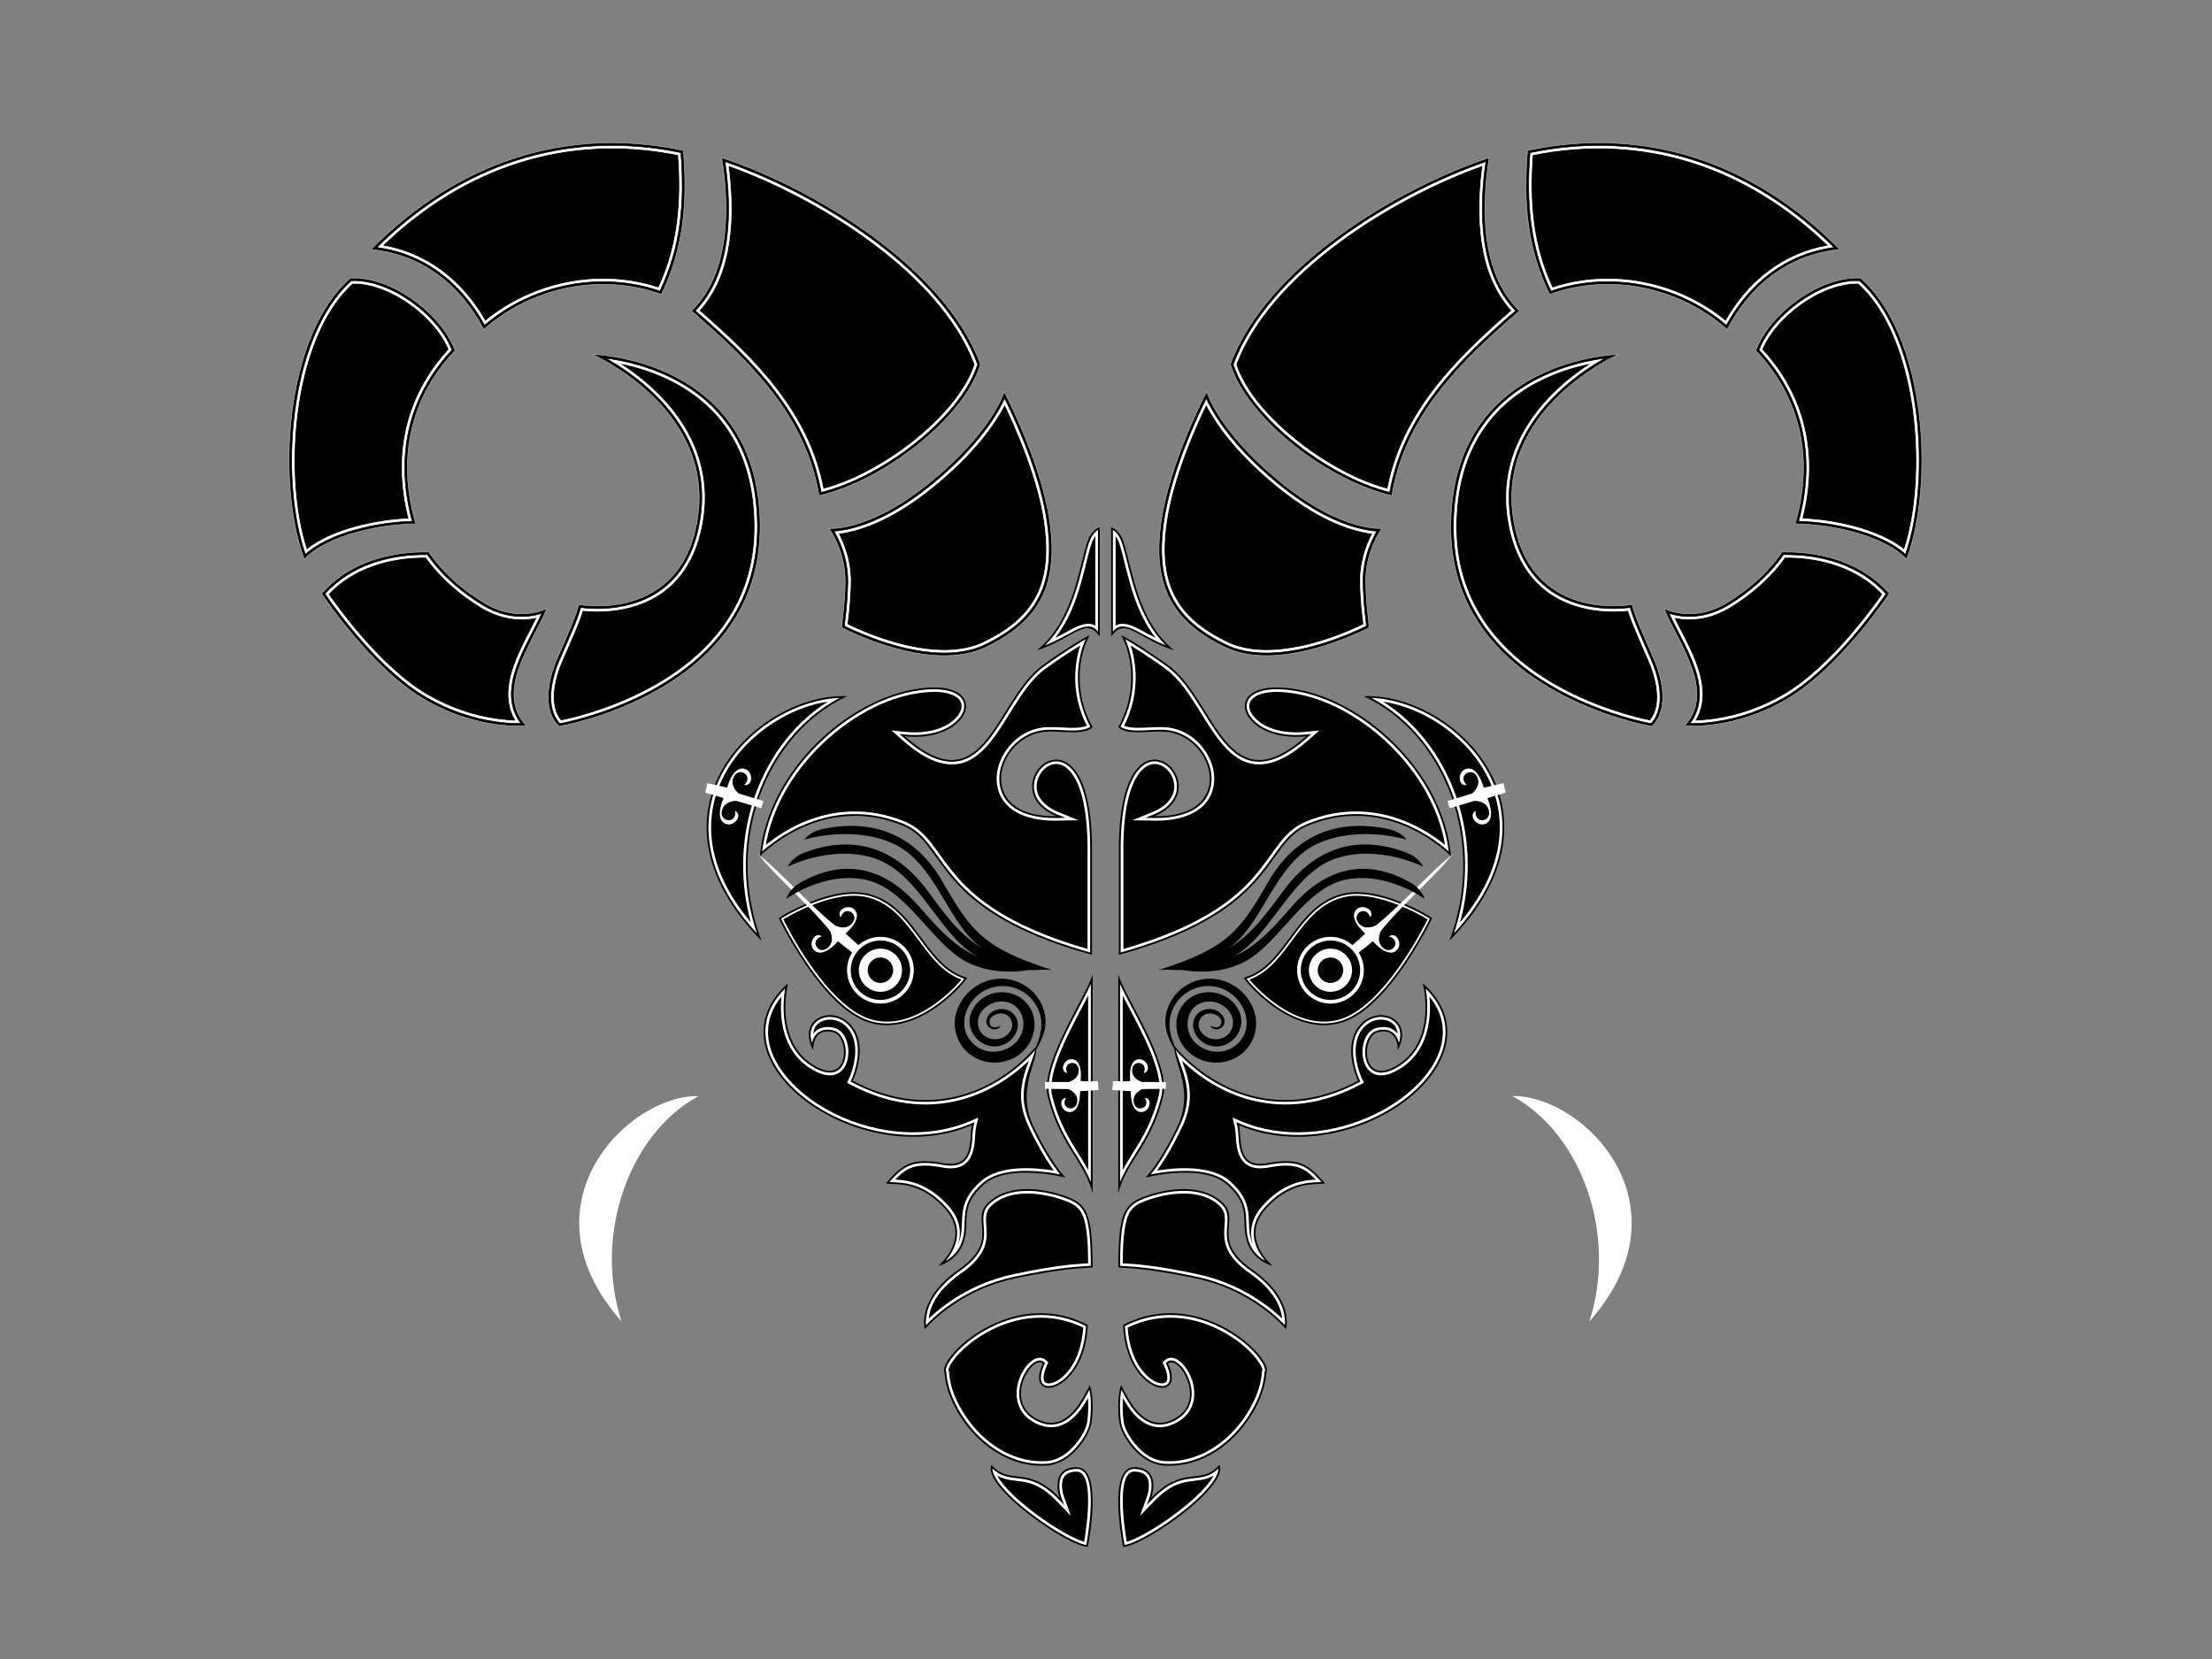<?xml version="1.0" encoding="utf-8"?>
<!-- Generator: Adobe Illustrator 17.0.0, SVG Export Plug-In . SVG Version: 6.00 Build 0)  -->
<!DOCTYPE svg PUBLIC "-//W3C//DTD SVG 1.1//EN" "http://www.w3.org/Graphics/SVG/1.1/DTD/svg11.dtd">
<svg version="1.1" id="Layer_1" xmlns="http://www.w3.org/2000/svg" xmlns:xlink="http://www.w3.org/1999/xlink" x="0px" y="0px"
	 width="800px" height="600px" viewBox="0 0 800 600" enable-background="new 0 0 800 600" xml:space="preserve">
<rect x="0" y="0" width="800" height="600" fill="#808080" stroke="none"/>
<g>
	<path fill-rule="evenodd" clip-rule="evenodd" stroke="#B3B3B3" stroke-width="0.216" stroke-miterlimit="22.926" d="
		M296.207,179.247c-4.768-28.98-24.971-48.474-46.178-66.811c14.114-13.594,13.779-37.522,10.983-55.427
		c33.633,11.195,80.826,39.719,93.602,74.748C348.522,151.699,319.011,174.11,296.207,179.247z"/>
	
		<path fill-rule="evenodd" clip-rule="evenodd" fill="#FFFFFF" stroke="#000000" stroke-width="0.216" stroke-miterlimit="22.926" d="
		M296.987,178.069c10.31-2.522,20.833-8.164,29.389-14.241c10.454-7.425,23.221-19.448,27.215-32.045
		c-12.61-33.998-58.135-61.907-91.386-73.348c2.572,17.746,2.463,40.406-10.754,53.952
		C272.325,130.49,291.944,149.76,296.987,178.069z"/>
	<g>
		<path fill-rule="evenodd" clip-rule="evenodd" stroke="#FFFFFF" stroke-width="0.216" stroke-miterlimit="22.926" d="
			M352.567,131.806c-12.523-33.187-56.719-60.405-89.183-71.934c2.319,17.364,1.895,38.944-10.534,52.447
			c20.488,17.826,39.592,36.882,44.902,64.558c9.896-2.607,19.793-7.963,28.064-13.838
			C336.053,155.767,348.538,144.04,352.567,131.806z"/>
	</g>
	<path fill-rule="evenodd" clip-rule="evenodd" stroke="#B3B3B3" stroke-width="0.216" stroke-miterlimit="22.926" d="
		M239.162,106.494c-21.849-7.945-47.011-2.61-64.211,12.677c-8.423-16.104-22.37-27.184-40.786-28.936
		c30.638-31.079,69.901-44.993,112.988-35.826C248.672,72.818,247.424,89.756,239.162,106.494z"/>
	
		<path fill-rule="evenodd" clip-rule="evenodd" fill="#FFFFFF" stroke="#000000" stroke-width="0.216" stroke-miterlimit="22.926" d="
		M136.266,89.5c17.341,2.318,30.651,12.91,38.966,28.141c17.26-14.755,41.902-19.831,63.439-12.35
		c7.732-16.096,8.96-32.489,7.576-50.084C204.395,46.541,166.272,59.838,136.266,89.5z"/>
	<g>
		<path fill-rule="evenodd" clip-rule="evenodd" stroke="#FFFFFF" stroke-width="0.216" stroke-miterlimit="22.926" d="
			M138.332,88.836c16.364,2.807,29.025,12.971,37.175,27.311c17.249-14.209,41.373-19.107,62.657-12.049
			c7.216-15.454,8.427-31.264,7.173-48.088C204.782,47.847,167.763,60.475,138.332,88.836z"/>
	</g>
	<path fill-rule="evenodd" clip-rule="evenodd" stroke="#B3B3B3" stroke-width="0.216" stroke-miterlimit="22.926" d="
		M126.707,100.571c-23.682,20.721-26.957,74.012-16.656,101.687c8.425-8.898,28.131-12.77,40.315-12.769
		c-8.691-30.344,3.1-51.102,14.224-62.669C159.683,113.287,141.31,99.738,126.707,100.571z"/>
	
		<path fill-rule="evenodd" clip-rule="evenodd" fill="#FFFFFF" stroke="#000000" stroke-width="0.216" stroke-miterlimit="22.926" d="
		M110.452,200.51c8.879-8.123,26.818-11.732,38.644-11.975c-3.372-12.454-3.848-25.28,0.028-37.709
		c2.836-9.094,7.822-17.323,14.347-24.233c-2.638-6.759-8.414-12.886-14.171-17.082c-6.149-4.48-14.422-8.314-22.206-7.989
		c-13.447,11.972-19.15,33.689-20.903,50.929C104.661,167.495,105.415,185.958,110.452,200.51z"/>
	<g>
		<path fill-rule="evenodd" clip-rule="evenodd" stroke="#FFFFFF" stroke-width="0.216" stroke-miterlimit="22.926" d="
			M110.913,198.835c9.069-7.375,25.407-10.79,36.936-11.232c-3.136-12.269-3.453-24.869,0.35-37.066
			c2.816-9.031,7.723-17.231,14.142-24.155c-2.658-6.345-8.142-12.104-13.613-16.09c-5.889-4.291-13.807-8.004-21.251-7.816
			c-13.041,11.825-18.604,33.153-20.324,50.071C105.664,167.2,106.326,184.636,110.913,198.835z"/>
	</g>
	<path fill-rule="evenodd" clip-rule="evenodd" stroke="#B3B3B3" stroke-width="0.216" stroke-miterlimit="22.926" d="
		M155.109,199.64c-10.45-0.22-27.313,1.875-38.832,15.037c0,0,17.887,27.127,37.454,38.426c19.566,11.299,36.653,9.37,36.653,9.37
		c-11.615-12.365,2.403-30.16,7.441-42.44c0,0-10.197,5.512-22.598-1.929C162.825,210.663,156.738,202.057,155.109,199.64z"/>
	
		<path fill-rule="evenodd" clip-rule="evenodd" fill="#FFFFFF" stroke="#000000" stroke-width="0.216" stroke-miterlimit="22.926" d="
		M188.405,261.636c-1.648-2.162-2.744-4.606-3.215-7.357c-1.85-10.829,6.25-22.551,10.793-32.448
		c-1.575,0.503-3.314,0.839-4.704,0.991c-5.865,0.641-11.519-0.868-16.552-3.888c-7.627-4.576-15.043-10.943-20.138-18.335
		c-13.715-0.189-27.639,3.767-37.093,14.164c2.047,3.049,4.334,6.072,6.584,8.946c5.23,6.677,10.986,13.186,17.265,18.894
		c3.942,3.584,8.247,6.993,12.869,9.662c7.775,4.49,16.406,7.568,25.309,8.801C182.207,261.437,185.482,261.733,188.405,261.636z"/>
	<g>
		<path fill-rule="evenodd" clip-rule="evenodd" stroke="#FFFFFF" stroke-width="0.216" stroke-miterlimit="22.926" d="
			M186.58,260.684c-1.171-1.91-1.959-3.994-2.343-6.242c-1.796-10.51,5.354-21.684,9.972-31.129
			c-0.938,0.211-1.891,0.37-2.823,0.471c-6.037,0.659-11.98-0.914-17.155-4.02c-7.649-4.589-14.987-10.87-20.148-18.202
			c-13.001-0.082-26.223,3.656-35.352,13.295c1.929,2.827,4.004,5.561,6.113,8.254c5.218,6.662,10.887,13.078,17.154,18.774
			c3.905,3.551,8.123,6.896,12.701,9.54c7.667,4.428,16.178,7.464,24.958,8.68C181.909,260.419,184.269,260.649,186.58,260.684z"/>
	</g>
	<path fill-rule="evenodd" clip-rule="evenodd" stroke="#B3B3B3" stroke-width="0.216" stroke-miterlimit="22.926" d="
		M202.126,262.734c-5.628-5.564-4.53-15.581-0.594-24.616c3.229-7.411,6.672-14.904,7.763-19.503c0,0,37.713,7.2,43.101-32.047
		c5.388-39.247-38.138-58.397-38.138-58.397s60.113,1.135,60.664,61.766C275.472,250.569,202.126,262.734,202.126,262.734z"/>
	
		<path fill-rule="evenodd" clip-rule="evenodd" fill="#FFFFFF" stroke="#000000" stroke-width="0.216" stroke-miterlimit="22.926" d="
		M202.465,261.693c3.596-0.635,7.432-1.699,10.884-2.75c8.632-2.628,17.14-6.193,24.941-10.734
		c22.051-12.835,35.902-32.008,35.663-58.264c-0.209-23.003-9.238-41.949-30.014-52.77c-6.38-3.323-13.389-5.61-20.454-6.929
		c-1.393-0.26-2.903-0.514-4.424-0.714c0.828,0.468,1.639,0.946,2.416,1.415c5.193,3.129,10.142,6.826,14.539,11.002
		c12.608,11.973,19.763,27.09,17.338,44.749c-2.053,14.955-9.343,26.953-24.243,31.535c-4.454,1.37-9.2,1.94-13.854,1.86
		c-1.655-0.028-3.535-0.125-5.244-0.378c-0.725,2.68-1.857,5.445-2.904,7.966c-1.507,3.63-3.12,7.218-4.69,10.821
		C199.535,245.127,196.907,255.69,202.465,261.693z"/>
	<g>
		<path fill-rule="evenodd" clip-rule="evenodd" stroke="#FFFFFF" stroke-width="0.216" stroke-miterlimit="22.926" d="
			M210.716,220.787c-0.733,2.474-1.726,4.892-2.713,7.267c-1.51,3.636-3.124,7.228-4.697,10.837
			c-2.655,6.095-5.246,16.026-0.476,21.752c3.448-0.642,6.889-1.607,10.236-2.626c8.578-2.612,16.981-6.131,24.737-10.644
			c21.806-12.692,35.416-31.577,35.182-57.418c-0.205-22.564-8.98-41.236-29.493-51.92c-6.125-3.191-12.814-5.405-19.591-6.723
			c4.554,2.901,8.871,6.223,12.781,9.937c12.834,12.187,20.089,27.679,17.631,45.582c-2.098,15.279-9.609,27.621-24.918,32.329
			c-4.557,1.401-9.395,1.984-14.155,1.903C213.741,221.037,212.214,220.965,210.716,220.787z"/>
	</g>
	<path fill-rule="evenodd" clip-rule="evenodd" stroke="#B3B3B3" stroke-width="0.216" stroke-miterlimit="22.926" d="
		M299.79,191.097c0,0,6.146,8.202,5.87,19.776c-0.276,11.574-1.783,15.98-0.91,16.325c0.874,0.345,31.677,16.522,51.809,6.889
		c20.133-9.632,26.18-23.424,23.149-45.195c-3.031-21.771-16.535-47.262-16.535-47.262s-3.996,14.055-26.456,32.519
		C314.258,192.613,299.79,191.097,299.79,191.097z"/>
	
		<path fill-rule="evenodd" clip-rule="evenodd" fill="#FFFFFF" stroke="#000000" stroke-width="0.216" stroke-miterlimit="22.926" d="
		M301.615,192.096c0.811,1.35,1.543,2.863,2.103,4.167c1.977,4.603,3.029,9.616,2.909,14.633c-0.092,3.849-0.348,7.654-0.779,11.478
		c-0.063,0.562-0.433,3.194-0.403,4.064c0.905,0.39,1.891,0.924,2.774,1.326c2.396,1.091,4.834,2.098,7.302,3.018
		c6.961,2.594,14.489,4.632,21.908,5.225c6.306,0.504,12.938-0.03,18.713-2.793c7.996-3.826,15.4-9.071,19.565-17.116
		c4.305-8.315,4.304-18.013,3.043-27.072c-0.568-4.079-1.476-8.13-2.565-12.1c-2.256-8.227-5.341-16.357-8.782-24.16
		c-1.28-2.904-2.632-5.868-4.076-8.731c-1.111,2.593-2.848,5.473-4.148,7.462c-5.769,8.823-13.74,16.737-21.845,23.4
		c-7.903,6.497-17.337,12.61-27.221,15.578C307.878,191.145,304.426,191.961,301.615,192.096z"/>
	<g>
		<path fill-rule="evenodd" clip-rule="evenodd" stroke="#FFFFFF" stroke-width="0.216" stroke-miterlimit="22.926" d="
			M306.419,225.816c0.738,0.347,1.459,0.73,2.202,1.068c2.377,1.082,4.792,2.08,7.239,2.992c6.901,2.571,14.288,4.579,21.647,5.167
			c6.131,0.49,12.602-0.015,18.218-2.702c7.793-3.729,15.061-8.842,19.123-16.688c4.205-8.122,4.175-17.647,2.944-26.494
			c-0.563-4.044-1.46-8.042-2.54-11.978c-2.253-8.214-5.3-16.238-8.734-24.026c-1.019-2.31-2.061-4.612-3.164-6.884
			c-0.993,1.986-2.18,3.943-3.364,5.755c-5.848,8.943-13.814,16.854-22.041,23.618c-8.038,6.608-17.529,12.746-27.557,15.757
			c-2.217,0.666-4.779,1.268-7.187,1.536c0.512,0.961,0.979,1.952,1.405,2.943c2.031,4.73,3.11,9.884,2.988,15.038
			c-0.092,3.865-0.352,7.722-0.785,11.564C306.698,223.477,306.467,224.751,306.419,225.816z"/>
	</g>
	<path fill-rule="evenodd" clip-rule="evenodd" fill="#FFFFFF" d="M224.744,477.871c-10.328-32.432,3.585-68.355,27.896-81.464
		C226.979,395.952,187.483,435.756,224.744,477.871z"/>
	<path fill-rule="evenodd" clip-rule="evenodd" d="M275.4,340.226c-13.706-36.04,1.922-74.973,30.996-88.432
		C275.199,250.296,228.622,292.499,275.4,340.226z"/>
	<path fill-rule="evenodd" clip-rule="evenodd" fill="#FFFFFF" d="M273.764,337.571c-5.09-15.161-5.422-31.674-0.623-46.986
		c4.626-14.76,13.98-28.127,27.26-36.302c1.071-0.659,2.164-1.282,3.277-1.867c-7.488,0.228-15.115,2.812-21.549,6.415
		c-8.051,4.507-15.19,11.09-19.917,19.049c-5.1,8.589-7.055,18.194-5.453,28.08C258.708,317.998,265.581,328.707,273.764,337.571z"
		/>
	<g>
		<path fill-rule="evenodd" clip-rule="evenodd" d="M271.539,333.579c-3.862-14.146-3.721-29.243,0.678-43.284
			c4.637-14.797,13.961-28.201,27.174-36.524c-5.878,0.865-11.697,3.053-16.789,5.904c-7.904,4.425-14.918,10.886-19.557,18.699
			c-4.977,8.381-6.892,17.788-5.33,27.43C259.396,316.191,264.826,325.569,271.539,333.579z"/>
	</g>
	<path fill-rule="evenodd" clip-rule="evenodd" fill="#FFFFFF" d="M266.239,289.629c-2.624,0.173-4.486,1.17-5.104,3.404
		c-1.198,4.332,5.444,5.199,4.746,0.204c1.989,1.083,1.144,3.579-0.902,4.616c-2.046,1.037-7.009-0.122-3.323-9.199
		c-2.25-0.7-3.314-1.071-6.634-1.968c0.24-0.765,0.565-2.134,0.758-3.433c3.164,0.668,4.107,0.85,7.193,1.627
		c2.759-9.401,7.366-7.221,8.324-5.137c0.958,2.085,0.066,4.564-2.164,4.175c3.653-3.477-2.087-6.929-3.844-2.791
		c-0.905,2.133-0.068,4.072,1.879,5.84l8.944,2.735l-0.775,2.611L266.239,289.629z"/>
	<g>
		<path fill-rule="evenodd" clip-rule="evenodd" d="M348.735,355.075c-0.991,1.267-2.16,2.439-3.309,3.562
			c-2.338,2.285-4.875,4.391-7.587,6.218c-6.838,4.606-15.25,7.517-23.431,4.985c-6.761-2.093-12.837-8.073-17.273-13.401
			c-4.052-4.868-7.6-10.19-10.797-15.653c-1.478-2.525-2.917-5.086-4.189-7.722l-0.502-1.04l0.978-0.614
			c1.871-1.174,3.856-2.196,5.844-3.156c4.23-2.043,8.729-3.775,13.327-4.772c3.926-0.851,8.173-1.198,12.113-0.256
			c3.313,0.792,6.27,2.289,8.957,4.372c3.739,2.9,6.68,6.682,9.488,10.451c4.266,5.726,8.799,12.472,15.804,15.018l1.671,0.607
			L348.735,355.075z"/>
	</g>
	<path fill-rule="evenodd" clip-rule="evenodd" fill="#FFFFFF" d="M348.226,354.678c-0.937,1.198-2.167,2.438-3.252,3.498
		c-2.306,2.253-4.823,4.343-7.496,6.144c-6.698,4.512-14.85,7.389-22.88,4.903c-6.623-2.05-12.631-7.988-16.968-13.198
		c-4.012-4.819-7.57-10.155-10.736-15.565c-1.452-2.481-2.914-5.085-4.165-7.677l-0.251-0.52l0.489-0.307
		c1.818-1.14,3.855-2.191,5.782-3.121c4.166-2.012,8.657-3.742,13.183-4.723c3.824-0.829,7.987-1.177,11.826-0.259
		c3.229,0.772,6.094,2.225,8.711,4.254c3.682,2.855,6.601,6.614,9.366,10.327c4.363,5.857,8.935,12.634,16.101,15.239l0.836,0.304
		L348.226,354.678z"/>
	<path fill-rule="evenodd" clip-rule="evenodd" d="M283.312,332.503c0,0,17.621-11.053,30.298-8.022
		c16.242,3.884,19.728,24.573,34.109,29.799c-0.883,1.129-16.408,19.441-32.928,14.326
		C298.269,363.492,283.312,332.503,283.312,332.503z"/>
	<g>
		<path fill-rule="evenodd" clip-rule="evenodd" d="M346.119,354.68c-13.742-6.06-17.362-25.582-32.734-29.258
			c-3.593-0.859-7.532-0.509-11.109,0.267c-4.4,0.954-8.773,2.643-12.823,4.598c-1.615,0.78-3.313,1.647-4.883,2.581
			c1.145,2.298,2.442,4.594,3.728,6.793c3.118,5.327,6.623,10.586,10.574,15.331c4.11,4.938,9.923,10.744,16.205,12.689
			c7.545,2.336,15.22-0.469,21.501-4.7c2.593-1.747,5.034-3.775,7.27-5.96C344.58,356.306,345.391,355.498,346.119,354.68z"/>
	</g>
	<g>
		<path fill-rule="evenodd" clip-rule="evenodd" fill="#FFFFFF" d="M318.418,362.963c6.649,0,12.072-5.423,12.072-12.073
			s-5.423-12.072-12.072-12.072c-6.649,0-12.073,5.423-12.073,12.072S311.768,362.963,318.418,362.963z"/>
		<path fill-rule="evenodd" clip-rule="evenodd" d="M318.418,361.634c5.917,0,10.743-4.826,10.743-10.743
			s-4.826-10.743-10.743-10.743c-5.917,0-10.743,4.826-10.743,10.743S312.5,361.634,318.418,361.634z"/>
		<path fill-rule="evenodd" clip-rule="evenodd" fill="#FFFFFF" d="M318.418,358.705c4.303,0,7.813-3.51,7.813-7.813
			c0-4.303-3.51-7.813-7.813-7.813c-4.303,0-7.813,3.51-7.813,7.813C310.604,355.195,314.114,358.705,318.418,358.705z"/>
		<path fill-rule="evenodd" clip-rule="evenodd" fill="#FFFFFF" d="M274.509,309.059l0.991,0.971
			c5.676,4.31,19.214,19.185,26.695,24.788c2.4,0.963,4.475,0.87,5.972-0.848c2.904-3.331-2.615-6.924-4.121-2.199
			c-1.303-1.805,0.507-3.66,2.762-3.709c2.255-0.049,6.163,3.088-0.965,9.569c1.697,1.577,2.483,2.358,5.045,4.566
			c-0.538,0.576-1.409,1.652-2.131,2.721c-2.522-1.938-3.28-2.5-5.685-4.501c-6.444,7.161-9.601,3.27-9.564,1.015
			c0.037-2.255,1.882-4.075,3.694-2.782c-4.717,1.53-1.095,7.031,2.221,4.109c1.71-1.506,1.793-3.581,0.817-5.977
			c-5.657-7.472-20.667-20.984-24.961-26.611l-0.941-0.94c0.149,0.087,0.307,0.188,0.477,0.302
			C274.699,309.365,274.597,309.207,274.509,309.059z"/>
		<path fill-rule="evenodd" clip-rule="evenodd" d="M318.418,355.505c2.541,0,4.614-2.073,4.614-4.614
			c0-2.541-2.073-4.614-4.614-4.614c-2.541,0-4.614,2.073-4.614,4.614C313.803,353.433,315.876,355.505,318.418,355.505z"/>
	</g>
	<path fill-rule="evenodd" clip-rule="evenodd" d="M378.865,350.521c0,0-14.737,2.321-27.138-5.671
		c-12.401-7.992-19.849-29.328-35.419-34.426c-15.57-5.098-31.416,3.031-31.416,3.031s1.386-3.326,6.063-5.098
		c23.26-8.815,37.328,4.004,44.626,13.973C348.42,339.868,353.503,345.602,378.865,350.521z"/>
	<path fill-rule="evenodd" clip-rule="evenodd" d="M285.027,355.603c0,0-5.236,20.118,8.543,29.212
		c13.779,9.094,13.895-9.836,7.829-11.477c-6.067-1.641-7.414,3.438-7.277,6.517c-6.486-12.045,8.37-17.316,14.615-7.848
		c5.088,7.714-0.285,18.871-0.285,18.871c29.577,15.693,53.903,1.997,66.263-12.38c1.138,4.647-7.436,15.404-0.95,28.915
		c6.613,13.779,11.574,18.464,11.574,18.464s-20.807-5.374-29.625,2.618c-8.819,7.992-4.823,12.815-7.027,20.255
		c-2.205,7.441-9.37,9.094-9.37,9.094s12.126-9.921,2.48-20.669c-9.645-10.748-18.67-8.399-21.414-9.232
		c5.655-6.35,8.792-9.49,20.587-7.303c11.795,2.187,9.371-8.889,10.539-13.701C310.328,424.508,254.218,382.954,285.027,355.603z"/>
	<path fill-rule="evenodd" clip-rule="evenodd" fill="#FFFFFF" d="M293.682,377.218c0.759-3.516,3.486-5.693,7.885-4.503
		c7.026,1.901,6.264,22.286-8.353,12.639c-6.423-4.239-9.228-11.063-9.727-18.511c-0.189-2.816-0.054-6.311,0.476-9.352
		c-4.305,4.306-7.227,9.626-7.16,15.929c0.067,6.317,3.125,12.173,7.115,16.911c4.811,5.714,11.298,10.267,17.988,13.512
		c15.147,7.345,33.633,9.208,49.349,2.503l1.184-0.505l-0.304,1.251c-0.447,1.839-0.405,4.189-0.619,6.113
		c-0.726,6.543-3.768,9.348-10.666,8.069c-4.35-0.806-9.271-1.332-13.287,0.943c-2.234,1.266-4.175,3.328-5.923,5.282
		c0.668,0.055,1.405,0.058,1.918,0.082c1.726,0.081,3.393,0.249,5.084,0.631c5.478,1.239,9.919,4.394,13.633,8.532
		c3.993,4.449,5.079,9.63,2.48,15.073c-0.651,1.364-1.64,2.881-2.754,4.221c0.31-0.173,0.601-0.349,0.86-0.519
		c2.545-1.667,4.337-4.027,5.204-6.953c0.871-2.938,0.706-5.501,0.892-8.479c0.329-5.272,2.433-8.548,6.321-12.071
		c3.372-3.056,8.277-4.146,12.694-4.452c4.721-0.327,10.556,0.165,15.484,1.209c-0.71-0.863-1.389-1.798-1.952-2.587
		c-3.208-4.491-5.94-9.528-8.323-14.494c-3.77-7.853-3.76-13.568-0.935-21.598c0.734-2.087,1.537-4.147,2.157-6.272
		c-6.966,7.774-16.141,13.866-26.187,16.758c-13.793,3.973-27.529,1.52-40.068-5.133l-0.548-0.291l0.269-0.559
		c0.906-1.886,1.623-4.377,2.004-6.413c0.743-3.968,0.614-8.351-1.676-11.823c-1.563-2.371-3.928-4.071-6.768-4.485
		c-2.27-0.33-4.734,0.225-6.418,1.845C292.863,371.789,292.836,374.62,293.682,377.218z"/>
	<g>
		<path fill-rule="evenodd" clip-rule="evenodd" d="M381.152,423.351c-0.146-0.2-0.29-0.401-0.433-0.602
			c-3.263-4.568-5.982-9.583-8.408-14.638c-3.848-8.016-3.901-14.021-0.976-22.338c0.256-0.729,0.521-1.455,0.784-2.182
			c-6.626,6.404-14.793,11.375-23.633,13.92c-14.023,4.038-28.053,1.549-40.79-5.208l-1.37-0.728l0.672-1.397
			c0.895-1.862,1.545-4.142,1.925-6.172c0.694-3.71,0.611-7.862-1.533-11.112c-1.411-2.139-3.535-3.686-6.099-4.06
			c-1.97-0.287-4.142,0.175-5.607,1.585c-1.019,0.98-1.469,2.167-1.541,3.419c1.682-2.187,4.483-2.923,7.678-2.059
			c8.479,2.294,6.718,24.846-9.139,14.382c-6.672-4.404-9.639-11.486-10.16-19.254c-0.14-2.082-0.113-4.305,0.081-6.469
			c-2.996,3.696-4.884,8.024-4.832,12.971c0.064,6.083,3.046,11.737,6.888,16.298c4.727,5.614,11.094,10.075,17.67,13.264
			c14.894,7.222,33.092,9.077,48.547,2.484l2.96-1.262l-0.759,3.127c-0.459,1.888-0.381,4.047-0.597,5.992
			c-0.804,7.247-4.532,10.263-11.804,8.914c-4.091-0.759-8.852-1.309-12.633,0.833c-1.571,0.89-2.992,2.204-4.283,3.562
			c1.719,0.086,3.416,0.266,5.098,0.646c5.681,1.285,10.294,4.544,14.14,8.83c3.656,4.074,5.029,8.82,3.548,13.78
			c0.232-0.506,0.431-1.035,0.594-1.585c0.814-2.75,0.678-5.447,0.854-8.265c0.347-5.558,2.589-9.06,6.636-12.728
			c3.547-3.214,8.625-4.378,13.277-4.701C372.126,422.306,376.828,422.626,381.152,423.351z"/>
	</g>
	<path fill-rule="evenodd" clip-rule="evenodd" d="M395.161,458.279c-0.138-20.255-2.024-23.12-10.931-26.048
		c-8.907-2.928-20.118-3.72-26.869,2.756s4.755,13.452-10.677,24.2c-15.433,10.748-12.196,21.546-12.196,21.546
		s11.193-13.847,32.509-18.362C388.312,457.857,393.92,458.874,395.161,458.279z"/>
	<path fill-rule="evenodd" clip-rule="evenodd" fill="#FFFFFF" d="M334.885,479.297c0.406-0.436,0.831-0.861,1.232-1.257
		c1.94-1.92,4.054-3.696,6.251-5.315c7.275-5.362,15.652-9.111,24.495-10.985c7.11-1.506,14.439-2.868,21.686-3.528
		c1.552-0.141,3.094-0.234,4.649-0.323c0.238-0.013,0.877-0.038,1.315-0.103c-0.032-4.729-0.084-10.052-0.933-14.664
		c-0.47-2.556-1.257-5.178-3.189-7.023c-1.704-1.628-4.161-2.531-6.362-3.255c-8.185-2.691-19.469-3.868-26.221,2.608
		c-6.303,6.047,4.812,13.423-10.755,24.264c-5.031,3.504-9.947,8.365-11.631,14.445
		C335.029,475.577,334.732,477.601,334.885,479.297z"/>
	<g>
		<path fill-rule="evenodd" clip-rule="evenodd" d="M335.888,476.91c1.85-1.787,3.836-3.439,5.905-4.964
			c7.386-5.444,15.894-9.251,24.869-11.152c7.193-1.523,14.471-2.878,21.799-3.545c1.558-0.142,3.12-0.236,4.682-0.325
			c0.13-0.007,0.263-0.014,0.395-0.021c-0.032-4.495-0.102-9.211-0.911-13.606c-0.429-2.333-1.138-4.81-2.906-6.498
			c-1.581-1.51-3.951-2.363-5.996-3.035c-7.792-2.562-18.782-3.815-25.248,2.387c-5.639,5.409,4.902,13.374-10.872,24.36
			c-4.84,3.371-9.633,8.067-11.252,13.909C336.144,475.177,335.979,476.042,335.888,476.91z"/>
	</g>
	<path fill-rule="evenodd" clip-rule="evenodd" d="M394.928,309.177c0.866-61.026-38.809-24.593-12.756-13.986
		c-30.736,0.568-21.601-29.979-3.322-30.601c5.951-0.203,13.218,1.386,16.31-1.616c-7.522-13.41-4.546-27.274-1.07-33.159
		c-1.787,0.481-11.556,6.77-17.138,10.887c-17.071,12.588-20.778,51.145-49.697,25.593c24.27,2.522,31.997-20.738,5.603-17.326
		c-25.815,3.338-55.247,29.664-58.052,60.732c0,0,21.948-23.255,51.71-11.131c16.381,6.673,10.33,30.632,68.411,46.757V309.177z"/>
	<path fill-rule="evenodd" clip-rule="evenodd" fill="#FFFFFF" d="M394.341,262.824c-3.216-5.926-4.758-12.533-4.484-19.278
		c0.161-3.974,1.028-8.601,2.79-12.368c-0.875,0.48-1.805,1.061-2.316,1.37c-2.276,1.374-4.518,2.826-6.728,4.303
		c-2.115,1.413-4.22,2.861-6.267,4.371c-4.675,3.447-8.298,8.869-11.375,13.727c-2.541,4.013-4.982,8.208-7.882,11.97
		c-2.471,3.206-5.528,6.386-9.413,7.803c-7.956,2.904-16.179-2.944-21.838-7.943l-1.51-1.334l2.004,0.208
		c5.531,0.575,11.768-0.114,16.528-3.204c2.53-1.642,5.492-4.749,4.782-8.062c-0.449-2.095-2.273-3.382-4.168-4.1
		c-3.45-1.306-7.931-1.144-11.523-0.679c-18.143,2.346-35.735,15.461-46.029,30.161c-5.877,8.393-10.011,18.024-11.272,28.215
		c0.866-0.791,1.796-1.552,2.664-2.237c3.355-2.647,7.055-4.938,10.927-6.746c12.185-5.688,25.02-6.126,37.53-1.03
		c1.915,0.78,3.632,1.835,5.207,3.173c2.902,2.465,5.168,5.743,7.375,8.82c2.87,4.001,5.694,7.698,9.213,11.175
		c12.12,11.975,29.575,18.79,45.727,23.337V309.17c0.119-8.388-0.43-20.552-4.609-28.09c-1.843-3.326-4.987-6.512-9.129-5.555
		c-3.633,0.84-6.246,4.488-6.569,8.096c-0.488,5.465,3.808,9.086,8.439,10.972l2.911,1.185l-3.142,0.058
		c-8.058,0.149-18.341-2.013-20.432-11.176c-1.088-4.767,0.6-9.85,3.551-13.622c3.288-4.204,8.151-6.91,13.526-7.093
		c1.506-0.051,3.018,0.008,4.523,0.077C386.222,264.155,391.79,264.722,394.341,262.824z"/>
	<g>
		<path fill-rule="evenodd" clip-rule="evenodd" d="M390.695,233.459c-2.219,1.344-4.397,2.755-6.554,4.197
			c-2.105,1.407-4.193,2.842-6.231,4.345c-4.581,3.378-8.116,8.705-11.131,13.466c-2.571,4.06-4.995,8.231-7.933,12.043
			c-2.593,3.365-5.773,6.635-9.847,8.122c-8.356,3.05-16.832-2.845-22.811-8.127l-3.774-3.335l5.009,0.521
			c5.31,0.552,11.337-0.091,15.901-3.053c2.163-1.404,4.974-4.194,4.363-7.047c-0.375-1.747-1.998-2.804-3.564-3.397
			c-3.285-1.244-7.619-1.069-11.057-0.625c-17.856,2.309-35.215,15.268-45.361,29.756c-5.29,7.555-9.159,16.143-10.729,25.245
			c0.241-0.195,0.484-0.389,0.727-0.581c3.419-2.698,7.171-5.021,11.117-6.863c12.418-5.797,25.595-6.227,38.305-1.049
			c2.003,0.816,3.821,1.932,5.468,3.332c2.99,2.539,5.264,5.827,7.535,8.993c2.8,3.904,5.68,7.665,9.106,11.05
			c11.696,11.556,28.437,18.244,44.079,22.744V309.16c0.118-8.296-0.411-20.258-4.487-27.61c-1.615-2.913-4.389-5.931-8.064-5.081
			c-3.221,0.745-5.537,4.05-5.823,7.239c-0.445,4.979,3.655,8.285,7.84,9.989l7.277,2.962l-7.855,0.145
			c-8.563,0.158-19.187-2.262-21.394-11.929c-1.154-5.055,0.599-10.428,3.732-14.434c3.465-4.431,8.596-7.271,14.255-7.464
			c1.534-0.052,3.069,0.007,4.601,0.078c2.438,0.113,7.134,0.561,9.659-0.595c-2.998-5.858-4.432-12.364-4.166-18.953
			C389.022,240.236,389.602,236.681,390.695,233.459z"/>
	</g>
	<path fill-rule="evenodd" clip-rule="evenodd" d="M395.161,352.313c-1.984,7.715-19.155,32.049-16.241,44.184
		c4.18,17.406,13.397,23.694,16.241,35.034V352.313z"/>
	<path fill-rule="evenodd" clip-rule="evenodd" fill="#FFFFFF" d="M394.515,355.858c-0.082,0.181-0.165,0.361-0.246,0.537
		c-0.806,1.741-1.689,3.455-2.575,5.156c-2.188,4.203-4.432,8.369-6.475,12.647c-2.719,5.692-7.205,15.762-5.672,22.147
		c1.447,6.026,3.673,11.3,6.769,16.646c2.381,4.112,5.194,8.076,7.252,12.353c0.34,0.706,0.657,1.42,0.947,2.143V355.858z"/>
	<g>
		<path fill-rule="evenodd" clip-rule="evenodd" d="M393.547,360.074c-0.328,0.643-0.661,1.285-0.994,1.925
			c-2.181,4.191-4.423,8.353-6.46,12.617c-2.614,5.472-7.063,15.427-5.604,21.504c1.409,5.87,3.645,11.171,6.665,16.387
			c2.077,3.586,4.443,7.003,6.393,10.66V360.074z"/>
	</g>
	<path fill-rule="evenodd" clip-rule="evenodd" d="M397.737,230.23v-39.551c0,0-2.977,0.749-4.518,5.44
		c-3.186,9.699-4.965,28.36-18.233,39.082C388.713,230.722,392.542,222.867,397.737,230.23z"/>
	<path fill-rule="evenodd" clip-rule="evenodd" fill="#FFFFFF" d="M377.915,233.443c3.01-1.219,5.784-2.674,8.732-4.276
		c2.14-1.163,5.185-2.945,7.705-2.54c1.263,0.203,1.888,0.892,2.749,1.774v-36.754c-1.579,0.933-2.775,3.167-3.27,4.675
		c-0.923,2.811-1.595,5.774-2.314,8.646c-0.888,3.544-1.828,7.066-3.025,10.521C386.168,222.195,382.933,228.475,377.915,233.443z"
		/>
	<g>
		<path fill-rule="evenodd" clip-rule="evenodd" d="M381.653,230.69c1.528-0.755,3.032-1.559,4.532-2.374
			c2.397-1.303,5.501-3.099,8.321-2.645c0.657,0.106,1.172,0.31,1.627,0.593v-32.353c-0.623,0.863-1.113,1.892-1.382,2.711
			c-0.924,2.812-1.576,5.711-2.295,8.58c-0.894,3.568-1.844,7.125-3.049,10.603C387.556,221.146,385.116,226.266,381.653,230.69z"/>
	</g>
	<path fill-rule="evenodd" clip-rule="evenodd" d="M341.611,496.428c-2.824-4.983,24.015-31.733,51.805-17.238
		c-0.993,25.044-23.28,28.957-16.256,13.926c-3.654-3.3-14.181,13.057-2.755,19.728c11.426,6.67,17.48-7.792,19.724-11.835
		c1.03,2.22,1.359,8.498,0.67,13.332c-0.689,4.834-7.169,15.146-16.262,15.697C357.571,531.308,342.394,510.148,341.611,496.428z"/>
	<path fill-rule="evenodd" clip-rule="evenodd" fill="#FFFFFF" d="M392.773,479.575c-11.924-6.062-24.884-4.95-36.404,1.493
		c-4.072,2.278-8.206,5.388-11.252,8.946c-0.827,0.966-3.728,4.677-2.924,6.096l0.074,0.131l0.009,0.15
		c0.45,7.88,5.385,16.411,10.718,22.018c6.664,7.005,15.689,11.58,25.523,10.985c1.681-0.102,3.295-0.559,4.811-1.286
		c0.889-0.427,1.735-0.941,2.533-1.519c3.492-2.53,7.694-7.955,8.319-12.339c0.387-2.714,0.603-8.363-0.175-11.629
		c-1.476,2.745-2.764,5.29-4.911,7.79c-4.15,4.83-9.196,6.375-14.994,2.99c-12.103-7.065-1.033-24.869,3.512-20.764l0.354,0.32
		l-0.202,0.432c-0.835,1.787-2.315,5.79-0.289,7.352c0.979,0.755,2.419,0.601,3.523,0.256c1.887-0.591,3.643-1.931,4.999-3.338
		C390.538,492.946,392.452,485.979,392.773,479.575z"/>
	<g>
		<path fill-rule="evenodd" clip-rule="evenodd" d="M393.468,505.641c-1.053,1.888-2.167,3.686-3.64,5.401
			c-4.496,5.232-10.076,6.781-16.217,3.196c-13.171-7.688-1.174-27.578,4.649-22.318l0.886,0.8l-0.505,1.081
			c-0.615,1.315-2.058,5.032-0.576,6.176c0.691,0.533,1.876,0.338,2.643,0.099c1.725-0.54,3.35-1.797,4.591-3.086
			c4.225-4.386,6.071-10.848,6.47-16.832c-11.473-5.594-23.885-4.421-34.928,1.756c-3.994,2.234-8.005,5.246-10.989,8.731
			c-0.663,0.773-1.308,1.657-1.843,2.521c-0.234,0.379-1.172,2.028-0.975,2.468l0.186,0.327l0.022,0.376
			c0.436,7.635,5.272,15.96,10.453,21.406c6.438,6.768,15.263,11.261,24.763,10.686c1.554-0.094,3.05-0.521,4.451-1.192
			c0.837-0.401,1.633-0.886,2.384-1.431c3.291-2.383,7.344-7.592,7.928-11.692C393.542,511.865,393.692,508.475,393.468,505.641z"/>
	</g>
	<path fill-rule="evenodd" clip-rule="evenodd" d="M361.961,370.881c-1.409,0.849-3.857,1.24-4.073-1.097
		c-0.223-2.412,3.198-3.655,5.104-3.173c2.501,0.631,3.856,3.552,2.66,5.865c-2.473,4.782-9.955,4.496-11.692-0.715
		c-1.714-5.142,3.554-9.716,8.421-9.57c8.152,0.245,10.119,10.156,4.711,15.127c-4.365,4.012-11.236,4.231-15.431-0.166
		c-6.182-6.479-1.825-16.407,5.638-19.495c7.197-2.977,15.548,0.592,18.379,7.846c1.983,5.08,0.579,9.428-1.447,14.15l0.331,0.237
		c2.905-4.808,4.684-9.297,2.812-14.989c-2.466-7.501-10.216-12.017-17.962-10.732c-10.392,1.724-17.842,13.467-12.158,23.137
		c4.72,8.029,15.962,9.34,22.65,3.005c4.938-4.677,5.933-12.729,1.076-17.864c-5.66-5.984-16.099-4.284-19.513,3.259
		c-3.614,7.987,5.576,16.182,12.988,11.285c3.404-2.249,5.183-7.067,2.024-10.336c-2.695-2.789-7.848-2.202-9.495,1.47
		C355.534,371.361,360.159,374.042,361.961,370.881z"/>
	<path fill-rule="evenodd" clip-rule="evenodd" fill="#FFFFFF" d="M386.576,391.322c2.243-0.823,3.61-2.17,3.576-4.275
		c-0.066-4.083-6.077-3.136-4.189,1.038c-2.011-0.434-1.915-2.826-0.397-4.254c1.518-1.428,6.14-1.691,5.254,7.165
		c2.14,0.033,3.162,0.084,6.287,0.015c-0.014,0.728,0.054,2.005,0.219,3.186c-2.929,0.228-3.797,0.312-6.686,0.425
		c0.004,8.901-4.569,8.182-5.938,6.611c-1.369-1.571-1.228-3.961,0.816-4.194c-2.292,3.967,3.596,5.504,4.065,1.448
		c0.243-2.092-0.984-3.567-3.134-4.608l-8.497-0.091l0.006-2.474L386.576,391.322z"/>
	<path fill-rule="evenodd" clip-rule="evenodd" d="M380.42,350.79c0,0-15.241,0.161-26.603-8.934
		c-11.361-9.095-15.749-29.906-30.741-36.744c-14.991-6.837-32.21-1.433-32.21-1.433s1.891-2.9,6.88-3.913
		c24.816-5.038,37.151,8.764,43.062,19.004C351.207,336.785,355.502,342.795,380.42,350.79z"/>
	<path fill-rule="evenodd" clip-rule="evenodd" d="M375.17,350.074c0,0-13.317,4.151-25.65-2.221
		c-12.333-6.373-21.614-26.605-36.539-29.709c-14.926-3.104-28.606,6.949-28.606,6.949s0.9-3.473,5.009-5.819
		c20.435-11.664,34.851-0.711,42.706,8.263C345.908,343.325,351.241,348.375,375.17,350.074z"/>
	<path fill-rule="evenodd" clip-rule="evenodd" d="M383.22,541.698c0,0-3.902-10.809,6.019-11.084
		c9.921-0.276,4.437,27.392,4.179,28.819c-7.152-0.024-38.574-21.898-34.81-29.647C365.211,537.523,371.45,529.542,383.22,541.698z"
		/>
	<path fill-rule="evenodd" clip-rule="evenodd" fill="#FFFFFF" d="M392.89,558.749c1.014-5.735,4.525-27.716-3.628-27.49
		c-3.419,0.095-5.762,1.507-6.106,5.062c-0.151,1.559,0.138,3.667,0.676,5.158l1.021,2.828l-2.092-2.16
		c-2.958-3.055-6.305-5.636-10.46-6.776c-2.72-0.746-5.448-0.686-8.117-1.335c-2.121-0.516-3.766-1.474-5.236-2.936
		c-0.087,2.291,2.287,5.331,3.467,6.731c3.197,3.796,7.417,7.321,11.382,10.294c3.668,2.75,7.606,5.375,11.635,7.567
		C387.13,556.616,390.685,558.458,392.89,558.749z"/>
	<g>
		<path fill-rule="evenodd" clip-rule="evenodd" d="M392.104,557.601c0.959-5.756,3.793-25.558-2.815-25.374
			c-2.892,0.08-4.871,1.111-5.169,4.188c-0.139,1.436,0.133,3.38,0.622,4.736l2.553,7.072l-5.229-5.401
			c-2.827-2.92-6.041-5.424-10.02-6.516c-2.638-0.724-5.423-0.68-8.089-1.328c-1.201-0.292-2.28-0.722-3.275-1.307
			c0.716,1.355,1.775,2.707,2.474,3.538c3.196,3.794,7.261,7.173,11.222,10.143c3.656,2.741,7.501,5.307,11.517,7.491
			C387.478,555.703,390.099,557.067,392.104,557.601z"/>
	</g>
</g>
<g>
	<path fill-rule="evenodd" clip-rule="evenodd" stroke="#B3B3B3" stroke-width="0.216" stroke-miterlimit="22.926" d="
		M503.391,179.247c4.768-28.98,24.971-48.474,46.178-66.811c-14.114-13.594-13.779-37.522-10.983-55.427
		c-33.633,11.195-80.826,39.719-93.602,74.748C451.076,151.699,480.587,174.11,503.391,179.247z"/>
	
		<path fill-rule="evenodd" clip-rule="evenodd" fill="#FFFFFF" stroke="#000000" stroke-width="0.216" stroke-miterlimit="22.926" d="
		M502.611,178.069c-10.31-2.522-20.833-8.164-29.389-14.241c-10.454-7.425-23.221-19.448-27.215-32.045
		c12.61-33.998,58.135-61.907,91.386-73.348c-2.572,17.746-2.463,40.406,10.754,53.952
		C527.273,130.49,507.655,149.76,502.611,178.069z"/>
	<g>
		<path fill-rule="evenodd" clip-rule="evenodd" stroke="#FFFFFF" stroke-width="0.216" stroke-miterlimit="22.926" d="
			M447.031,131.806c12.523-33.187,56.719-60.405,89.183-71.934c-2.319,17.364-1.895,38.944,10.534,52.447
			c-20.488,17.826-39.592,36.882-44.901,64.558c-9.896-2.607-19.793-7.963-28.064-13.838
			C463.545,155.767,451.06,144.04,447.031,131.806z"/>
	</g>
	<path fill-rule="evenodd" clip-rule="evenodd" stroke="#B3B3B3" stroke-width="0.216" stroke-miterlimit="22.926" d="
		M560.437,106.494c21.849-7.945,47.011-2.61,64.211,12.677c8.423-16.104,22.37-27.184,40.786-28.936
		c-30.638-31.079-69.901-44.993-112.988-35.826C550.926,72.818,552.174,89.756,560.437,106.494z"/>
	
		<path fill-rule="evenodd" clip-rule="evenodd" fill="#FFFFFF" stroke="#000000" stroke-width="0.216" stroke-miterlimit="22.926" d="
		M663.332,89.5c-17.341,2.318-30.651,12.91-38.966,28.141c-17.26-14.755-41.902-19.831-63.438-12.35
		c-7.732-16.096-8.96-32.489-7.577-50.084C595.203,46.541,633.326,59.838,663.332,89.5z"/>
	<g>
		<path fill-rule="evenodd" clip-rule="evenodd" stroke="#FFFFFF" stroke-width="0.216" stroke-miterlimit="22.926" d="
			M661.266,88.836c-16.364,2.807-29.025,12.971-37.175,27.311c-17.249-14.209-41.373-19.107-62.657-12.049
			c-7.216-15.454-8.427-31.264-7.173-48.088C594.816,47.847,631.836,60.475,661.266,88.836z"/>
	</g>
	<path fill-rule="evenodd" clip-rule="evenodd" stroke="#B3B3B3" stroke-width="0.216" stroke-miterlimit="22.926" d="
		M672.891,100.571c23.682,20.721,26.957,74.012,16.656,101.687c-8.425-8.898-28.131-12.77-40.315-12.769
		c8.69-30.344-3.1-51.102-14.224-62.669C639.915,113.287,658.288,99.738,672.891,100.571z"/>
	
		<path fill-rule="evenodd" clip-rule="evenodd" fill="#FFFFFF" stroke="#000000" stroke-width="0.216" stroke-miterlimit="22.926" d="
		M689.146,200.51c-8.879-8.123-26.818-11.732-38.643-11.975c3.372-12.454,3.848-25.28-0.028-37.709
		c-2.836-9.094-7.822-17.323-14.347-24.233c2.638-6.759,8.414-12.886,14.171-17.082c6.149-4.48,14.422-8.314,22.206-7.989
		c13.447,11.972,19.15,33.689,20.903,50.929C694.937,167.495,694.183,185.958,689.146,200.51z"/>
	<g>
		<path fill-rule="evenodd" clip-rule="evenodd" stroke="#FFFFFF" stroke-width="0.216" stroke-miterlimit="22.926" d="
			M688.685,198.835c-9.069-7.375-25.406-10.79-36.936-11.232c3.136-12.269,3.453-24.869-0.35-37.066
			c-2.816-9.031-7.723-17.231-14.142-24.155c2.658-6.345,8.142-12.104,13.613-16.09c5.889-4.291,13.807-8.004,21.251-7.816
			c13.041,11.825,18.604,33.153,20.324,50.071C693.934,167.2,693.273,184.636,688.685,198.835z"/>
	</g>
	<path fill-rule="evenodd" clip-rule="evenodd" stroke="#B3B3B3" stroke-width="0.216" stroke-miterlimit="22.926" d="
		M644.489,199.64c10.45-0.22,27.313,1.875,38.832,15.037c0,0-17.887,27.127-37.454,38.426c-19.566,11.299-36.653,9.37-36.653,9.37
		c11.615-12.365-2.403-30.16-7.441-42.44c0,0,10.196,5.512,22.598-1.929C636.773,210.663,642.86,202.057,644.489,199.64z"/>
	
		<path fill-rule="evenodd" clip-rule="evenodd" fill="#FFFFFF" stroke="#000000" stroke-width="0.216" stroke-miterlimit="22.926" d="
		M611.193,261.636c1.648-2.162,2.745-4.606,3.215-7.357c1.85-10.829-6.25-22.551-10.793-32.448c1.575,0.503,3.314,0.839,4.704,0.991
		c5.865,0.641,11.519-0.868,16.552-3.888c7.627-4.576,15.043-10.943,20.138-18.335c13.715-0.189,27.639,3.767,37.094,14.164
		c-2.047,3.049-4.334,6.072-6.584,8.946c-5.23,6.677-10.986,13.186-17.265,18.894c-3.942,3.584-8.247,6.993-12.869,9.662
		c-7.775,4.49-16.407,7.568-25.309,8.801C617.392,261.437,614.116,261.733,611.193,261.636z"/>
	<g>
		<path fill-rule="evenodd" clip-rule="evenodd" stroke="#FFFFFF" stroke-width="0.216" stroke-miterlimit="22.926" d="
			M613.019,260.684c1.171-1.91,1.959-3.994,2.343-6.242c1.796-10.51-5.354-21.684-9.972-31.129c0.938,0.211,1.891,0.37,2.823,0.471
			c6.037,0.659,11.98-0.914,17.155-4.02c7.649-4.589,14.987-10.87,20.149-18.202c13.001-0.082,26.223,3.656,35.352,13.295
			c-1.929,2.827-4.004,5.561-6.113,8.254c-5.218,6.662-10.887,13.078-17.154,18.774c-3.905,3.551-8.123,6.896-12.701,9.54
			c-7.667,4.428-16.178,7.464-24.958,8.68C617.689,260.419,615.33,260.649,613.019,260.684z"/>
	</g>
	<path fill-rule="evenodd" clip-rule="evenodd" stroke="#B3B3B3" stroke-width="0.216" stroke-miterlimit="22.926" d="
		M597.473,262.734c5.628-5.564,4.53-15.581,0.594-24.616c-3.229-7.411-6.672-14.904-7.763-19.503c0,0-37.713,7.2-43.101-32.047
		c-5.388-39.247,38.138-58.397,38.138-58.397s-60.113,1.135-60.664,61.766C524.126,250.569,597.473,262.734,597.473,262.734z"/>
	
		<path fill-rule="evenodd" clip-rule="evenodd" fill="#FFFFFF" stroke="#000000" stroke-width="0.216" stroke-miterlimit="22.926" d="
		M597.133,261.693c-3.596-0.635-7.432-1.699-10.884-2.75c-8.632-2.628-17.14-6.193-24.942-10.734
		c-22.051-12.835-35.901-32.008-35.663-58.264c0.209-23.003,9.238-41.949,30.014-52.77c6.38-3.323,13.389-5.61,20.454-6.929
		c1.393-0.26,2.903-0.514,4.424-0.714c-0.828,0.468-1.639,0.946-2.416,1.415c-5.193,3.129-10.142,6.826-14.539,11.002
		c-12.608,11.973-19.763,27.09-17.338,44.749c2.053,14.955,9.343,26.953,24.243,31.535c4.454,1.37,9.2,1.94,13.854,1.86
		c1.655-0.028,3.535-0.125,5.244-0.378c0.725,2.68,1.857,5.445,2.904,7.966c1.507,3.63,3.12,7.218,4.69,10.821
		C600.063,245.127,602.691,255.69,597.133,261.693z"/>
	<g>
		<path fill-rule="evenodd" clip-rule="evenodd" stroke="#FFFFFF" stroke-width="0.216" stroke-miterlimit="22.926" d="
			M588.882,220.787c0.733,2.474,1.726,4.892,2.713,7.267c1.51,3.636,3.124,7.228,4.697,10.837
			c2.655,6.095,5.246,16.026,0.476,21.752c-3.448-0.642-6.889-1.607-10.236-2.626c-8.578-2.612-16.981-6.131-24.737-10.644
			c-21.806-12.692-35.417-31.577-35.182-57.418c0.205-22.564,8.98-41.236,29.493-51.92c6.125-3.191,12.814-5.405,19.591-6.723
			c-4.554,2.901-8.871,6.223-12.781,9.937c-12.834,12.187-20.089,27.679-17.631,45.582c2.098,15.279,9.609,27.621,24.918,32.329
			c4.557,1.401,9.395,1.984,14.155,1.903C585.857,221.037,587.384,220.965,588.882,220.787z"/>
	</g>
	<path fill-rule="evenodd" clip-rule="evenodd" stroke="#B3B3B3" stroke-width="0.216" stroke-miterlimit="22.926" d="
		M499.808,191.097c0,0-6.146,8.202-5.87,19.776c0.276,11.574,1.783,15.98,0.91,16.325c-0.874,0.345-31.677,16.522-51.809,6.889
		c-20.133-9.632-26.18-23.424-23.149-45.195c3.031-21.771,16.535-47.262,16.535-47.262s3.996,14.055,26.456,32.519
		C485.34,192.613,499.808,191.097,499.808,191.097z"/>
	
		<path fill-rule="evenodd" clip-rule="evenodd" fill="#FFFFFF" stroke="#000000" stroke-width="0.216" stroke-miterlimit="22.926" d="
		M497.983,192.096c-0.811,1.35-1.543,2.863-2.103,4.167c-1.977,4.603-3.029,9.616-2.909,14.633
		c0.092,3.849,0.348,7.654,0.779,11.478c0.063,0.562,0.433,3.194,0.403,4.064c-0.905,0.39-1.891,0.924-2.774,1.326
		c-2.396,1.091-4.834,2.098-7.302,3.018c-6.961,2.594-14.489,4.632-21.908,5.225c-6.306,0.504-12.938-0.03-18.713-2.793
		c-7.996-3.826-15.4-9.071-19.565-17.116c-4.305-8.315-4.304-18.013-3.043-27.072c0.568-4.079,1.476-8.13,2.565-12.1
		c2.256-8.227,5.341-16.357,8.782-24.16c1.28-2.904,2.632-5.868,4.076-8.731c1.111,2.593,2.848,5.473,4.148,7.462
		c5.769,8.823,13.74,16.737,21.846,23.4c7.903,6.497,17.337,12.61,27.221,15.578C491.72,191.145,495.172,191.961,497.983,192.096z"
		/>
	<g>
		<path fill-rule="evenodd" clip-rule="evenodd" stroke="#FFFFFF" stroke-width="0.216" stroke-miterlimit="22.926" d="
			M493.179,225.816c-0.738,0.347-1.459,0.73-2.202,1.068c-2.377,1.082-4.792,2.08-7.239,2.992
			c-6.901,2.571-14.288,4.579-21.647,5.167c-6.131,0.49-12.602-0.015-18.218-2.702c-7.793-3.729-15.061-8.842-19.123-16.688
			c-4.205-8.122-4.175-17.647-2.944-26.494c0.563-4.044,1.46-8.042,2.54-11.978c2.253-8.214,5.3-16.238,8.734-24.026
			c1.019-2.31,2.061-4.612,3.164-6.884c0.993,1.986,2.18,3.943,3.364,5.755c5.848,8.943,13.814,16.854,22.041,23.618
			c8.038,6.608,17.529,12.746,27.557,15.757c2.217,0.666,4.779,1.268,7.187,1.536c-0.512,0.961-0.979,1.952-1.405,2.943
			c-2.031,4.73-3.11,9.884-2.988,15.038c0.092,3.865,0.352,7.722,0.785,11.564C492.9,223.477,493.131,224.751,493.179,225.816z"/>
	</g>
	<path fill-rule="evenodd" clip-rule="evenodd" fill="#FFFFFF" d="M574.855,477.871c10.328-32.432-3.585-68.355-27.896-81.464
		C572.619,395.952,612.116,435.756,574.855,477.871z"/>
	<path fill-rule="evenodd" clip-rule="evenodd" d="M524.198,340.226c13.706-36.04-1.922-74.973-30.996-88.432
		C524.399,250.296,570.976,292.499,524.198,340.226z"/>
	<path fill-rule="evenodd" clip-rule="evenodd" fill="#FFFFFF" d="M525.834,337.571c5.091-15.161,5.422-31.674,0.623-46.986
		c-4.626-14.76-13.98-28.127-27.26-36.302c-1.071-0.659-2.164-1.282-3.277-1.867c7.488,0.228,15.115,2.812,21.549,6.415
		c8.051,4.507,15.19,11.09,19.917,19.049c5.1,8.589,7.055,18.194,5.453,28.08C540.89,317.998,534.017,328.707,525.834,337.571z"/>
	<g>
		<path fill-rule="evenodd" clip-rule="evenodd" d="M528.06,333.579c3.862-14.146,3.721-29.243-0.678-43.284
			c-4.637-14.797-13.961-28.201-27.174-36.524c5.878,0.865,11.697,3.053,16.789,5.904c7.904,4.425,14.918,10.886,19.557,18.699
			c4.977,8.381,6.892,17.788,5.33,27.43C540.202,316.191,534.772,325.569,528.06,333.579z"/>
	</g>
	<path fill-rule="evenodd" clip-rule="evenodd" fill="#FFFFFF" d="M533.36,289.629c2.624,0.173,4.486,1.17,5.104,3.404
		c1.198,4.332-5.444,5.199-4.746,0.204c-1.989,1.083-1.144,3.579,0.902,4.616c2.046,1.037,7.009-0.122,3.323-9.199
		c2.25-0.7,3.314-1.071,6.634-1.968c-0.24-0.765-0.565-2.134-0.758-3.433c-3.164,0.668-4.107,0.85-7.193,1.627
		c-2.759-9.401-7.366-7.221-8.323-5.137c-0.958,2.085-0.066,4.564,2.164,4.175c-3.653-3.477,2.088-6.929,3.844-2.791
		c0.905,2.133,0.068,4.072-1.879,5.84l-8.944,2.735l0.775,2.611L533.36,289.629z"/>
	<g>
		<path fill-rule="evenodd" clip-rule="evenodd" d="M450.863,355.075c0.991,1.267,2.16,2.439,3.309,3.562
			c2.338,2.285,4.875,4.391,7.587,6.218c6.838,4.606,15.25,7.517,23.431,4.985c6.761-2.093,12.837-8.073,17.273-13.401
			c4.052-4.868,7.6-10.19,10.797-15.653c1.478-2.525,2.917-5.086,4.189-7.722l0.502-1.04l-0.978-0.614
			c-1.871-1.174-3.856-2.196-5.844-3.156c-4.23-2.043-8.729-3.775-13.327-4.772c-3.926-0.851-8.173-1.198-12.113-0.256
			c-3.313,0.792-6.27,2.289-8.957,4.372c-3.74,2.9-6.68,6.682-9.488,10.451c-4.266,5.726-8.799,12.472-15.804,15.018l-1.671,0.607
			L450.863,355.075z"/>
	</g>
	<path fill-rule="evenodd" clip-rule="evenodd" fill="#FFFFFF" d="M451.372,354.678c0.937,1.198,2.167,2.438,3.252,3.498
		c2.305,2.253,4.823,4.343,7.496,6.144c6.698,4.512,14.85,7.389,22.88,4.903c6.623-2.05,12.631-7.988,16.968-13.198
		c4.012-4.819,7.57-10.155,10.736-15.565c1.452-2.481,2.914-5.085,4.165-7.677l0.251-0.52l-0.489-0.307
		c-1.818-1.14-3.855-2.191-5.782-3.121c-4.166-2.012-8.657-3.742-13.183-4.723c-3.824-0.829-7.987-1.177-11.826-0.259
		c-3.229,0.772-6.094,2.225-8.711,4.254c-3.682,2.855-6.6,6.614-9.366,10.327c-4.363,5.857-8.935,12.634-16.101,15.239l-0.836,0.304
		L451.372,354.678z"/>
	<path fill-rule="evenodd" clip-rule="evenodd" d="M516.286,332.503c0,0-17.621-11.053-30.298-8.022
		c-16.242,3.884-19.728,24.573-34.109,29.799c0.883,1.129,16.408,19.441,32.928,14.326
		C501.329,363.492,516.286,332.503,516.286,332.503z"/>
	<g>
		<path fill-rule="evenodd" clip-rule="evenodd" d="M453.48,354.68c13.742-6.06,17.362-25.582,32.734-29.258
			c3.593-0.859,7.532-0.509,11.109,0.267c4.4,0.954,8.773,2.643,12.823,4.598c1.615,0.78,3.313,1.647,4.883,2.581
			c-1.145,2.298-2.442,4.594-3.728,6.793c-3.118,5.327-6.623,10.586-10.574,15.331c-4.11,4.938-9.923,10.744-16.205,12.689
			c-7.545,2.336-15.219-0.469-21.501-4.7c-2.593-1.747-5.034-3.775-7.27-5.96C455.018,356.306,454.207,355.498,453.48,354.68z"/>
	</g>
	<g>
		<path fill-rule="evenodd" clip-rule="evenodd" fill="#FFFFFF" d="M481.181,362.963c6.649,0,12.073-5.423,12.073-12.073
			s-5.423-12.072-12.073-12.072c-6.649,0-12.072,5.423-12.072,12.072S474.532,362.963,481.181,362.963z"/>
		<path fill-rule="evenodd" clip-rule="evenodd" d="M481.181,361.634c5.917,0,10.743-4.826,10.743-10.743
			s-4.826-10.743-10.743-10.743c-5.917,0-10.743,4.826-10.743,10.743S475.263,361.634,481.181,361.634z"/>
		<path fill-rule="evenodd" clip-rule="evenodd" fill="#FFFFFF" d="M481.18,358.705c4.303,0,7.813-3.51,7.813-7.813
			c0-4.303-3.51-7.813-7.813-7.813c-4.303,0-7.813,3.51-7.813,7.813C473.367,355.195,476.877,358.705,481.18,358.705z"/>
		<path fill-rule="evenodd" clip-rule="evenodd" fill="#FFFFFF" d="M525.089,309.059l-0.991,0.971
			c-5.675,4.31-19.214,19.185-26.695,24.788c-2.4,0.963-4.475,0.87-5.972-0.848c-2.904-3.331,2.615-6.924,4.121-2.199
			c1.303-1.805-0.507-3.66-2.762-3.709c-2.255-0.049-6.163,3.088,0.965,9.569c-1.697,1.577-2.483,2.358-5.045,4.566
			c0.538,0.576,1.409,1.652,2.131,2.721c2.522-1.938,3.28-2.5,5.685-4.501c6.444,7.161,9.601,3.27,9.564,1.015
			c-0.037-2.255-1.882-4.075-3.694-2.782c4.717,1.53,1.095,7.031-2.221,4.109c-1.71-1.506-1.793-3.581-0.817-5.977
			c5.657-7.472,20.667-20.984,24.961-26.611l0.941-0.94c-0.149,0.087-0.307,0.188-0.477,0.302
			C524.899,309.365,525.001,309.207,525.089,309.059z"/>
		<path fill-rule="evenodd" clip-rule="evenodd" d="M481.181,355.505c2.541,0,4.614-2.073,4.614-4.614
			c0-2.541-2.073-4.614-4.614-4.614c-2.541,0-4.614,2.073-4.614,4.614C476.567,353.433,478.639,355.505,481.181,355.505z"/>
	</g>
	<path fill-rule="evenodd" clip-rule="evenodd" d="M420.733,350.521c0,0,14.737,2.321,27.138-5.671
		c12.401-7.992,19.849-29.328,35.419-34.426c15.57-5.098,31.416,3.031,31.416,3.031s-1.386-3.326-6.063-5.098
		c-23.26-8.815-37.328,4.004-44.626,13.973C451.178,339.868,446.095,345.602,420.733,350.521z"/>
	<path fill-rule="evenodd" clip-rule="evenodd" d="M514.571,355.603c0,0,5.236,20.118-8.543,29.212
		c-13.779,9.094-13.895-9.836-7.829-11.477c6.067-1.641,7.414,3.438,7.277,6.517c6.486-12.045-8.37-17.316-14.615-7.848
		c-5.088,7.714,0.285,18.871,0.285,18.871c-29.577,15.693-53.903,1.997-66.263-12.38c-1.138,4.647,7.436,15.404,0.95,28.915
		c-6.613,13.779-11.574,18.464-11.574,18.464s20.806-5.374,29.625,2.618c8.819,7.992,4.823,12.815,7.027,20.255
		c2.205,7.441,9.37,9.094,9.37,9.094s-12.126-9.921-2.48-20.669c9.645-10.748,18.67-8.399,21.414-9.232
		c-5.655-6.35-8.792-9.49-20.587-7.303c-11.795,2.187-9.371-8.889-10.539-13.701C489.27,424.508,545.38,382.954,514.571,355.603z"/>
	<path fill-rule="evenodd" clip-rule="evenodd" fill="#FFFFFF" d="M505.916,377.218c-0.759-3.516-3.486-5.693-7.885-4.503
		c-7.026,1.901-6.264,22.286,8.353,12.639c6.423-4.239,9.228-11.063,9.727-18.511c0.189-2.816,0.054-6.311-0.476-9.352
		c4.306,4.306,7.227,9.626,7.16,15.929c-0.067,6.317-3.125,12.173-7.115,16.911c-4.811,5.714-11.298,10.267-17.988,13.512
		c-15.147,7.345-33.633,9.208-49.349,2.503l-1.184-0.505l0.304,1.251c0.447,1.839,0.405,4.189,0.619,6.113
		c0.726,6.543,3.768,9.348,10.666,8.069c4.35-0.806,9.271-1.332,13.287,0.943c2.234,1.266,4.175,3.328,5.923,5.282
		c-0.668,0.055-1.405,0.058-1.918,0.082c-1.726,0.081-3.393,0.249-5.084,0.631c-5.478,1.239-9.919,4.394-13.633,8.532
		c-3.993,4.449-5.079,9.63-2.48,15.073c0.651,1.364,1.64,2.881,2.754,4.221c-0.31-0.173-0.601-0.349-0.86-0.519
		c-2.545-1.667-4.337-4.027-5.204-6.953c-0.871-2.938-0.706-5.501-0.892-8.479c-0.329-5.272-2.433-8.548-6.321-12.071
		c-3.372-3.056-8.277-4.146-12.694-4.452c-4.721-0.327-10.556,0.165-15.484,1.209c0.71-0.863,1.389-1.798,1.952-2.587
		c3.208-4.491,5.94-9.528,8.323-14.494c3.77-7.853,3.76-13.568,0.936-21.598c-0.734-2.087-1.538-4.147-2.158-6.272
		c6.966,7.774,16.141,13.866,26.187,16.758c13.793,3.973,27.529,1.52,40.069-5.133l0.548-0.291l-0.269-0.559
		c-0.906-1.886-1.622-4.377-2.003-6.413c-0.743-3.968-0.614-8.351,1.676-11.823c1.563-2.371,3.928-4.071,6.768-4.485
		c2.27-0.33,4.734,0.225,6.418,1.845C506.735,371.789,506.762,374.62,505.916,377.218z"/>
	<g>
		<path fill-rule="evenodd" clip-rule="evenodd" d="M418.446,423.351c0.146-0.2,0.29-0.401,0.433-0.602
			c3.263-4.568,5.982-9.583,8.408-14.638c3.848-8.016,3.901-14.021,0.976-22.338c-0.256-0.729-0.521-1.455-0.784-2.182
			c6.626,6.404,14.793,11.375,23.633,13.92c14.023,4.038,28.053,1.549,40.79-5.208l1.37-0.728l-0.672-1.397
			c-0.895-1.862-1.545-4.142-1.925-6.172c-0.694-3.71-0.611-7.862,1.533-11.112c1.411-2.139,3.535-3.686,6.099-4.06
			c1.97-0.287,4.142,0.175,5.607,1.585c1.019,0.98,1.469,2.167,1.541,3.419c-1.682-2.187-4.483-2.923-7.678-2.059
			c-8.479,2.294-6.718,24.846,9.139,14.382c6.672-4.404,9.639-11.486,10.16-19.254c0.14-2.082,0.113-4.305-0.081-6.469
			c2.996,3.696,4.884,8.024,4.832,12.971c-0.064,6.083-3.047,11.737-6.888,16.298c-4.727,5.614-11.094,10.075-17.67,13.264
			c-14.894,7.222-33.092,9.077-48.547,2.484l-2.96-1.262l0.759,3.127c0.459,1.888,0.381,4.047,0.597,5.992
			c0.804,7.247,4.532,10.263,11.804,8.914c4.091-0.759,8.852-1.309,12.633,0.833c1.571,0.89,2.992,2.204,4.283,3.562
			c-1.719,0.086-3.416,0.266-5.098,0.646c-5.681,1.285-10.294,4.544-14.14,8.83c-3.656,4.074-5.029,8.82-3.548,13.78
			c-0.232-0.506-0.431-1.035-0.594-1.585c-0.814-2.75-0.678-5.447-0.854-8.265c-0.347-5.558-2.589-9.06-6.636-12.728
			c-3.547-3.214-8.625-4.378-13.277-4.701C427.472,422.306,422.77,422.626,418.446,423.351z"/>
	</g>
	<path fill-rule="evenodd" clip-rule="evenodd" d="M404.437,458.279c0.138-20.255,2.024-23.12,10.931-26.048
		c8.907-2.928,20.118-3.72,26.869,2.756s-4.755,13.452,10.677,24.2c15.433,10.748,12.196,21.546,12.196,21.546
		s-11.193-13.847-32.509-18.362C411.286,457.857,405.678,458.874,404.437,458.279z"/>
	<path fill-rule="evenodd" clip-rule="evenodd" fill="#FFFFFF" d="M464.713,479.297c-0.406-0.436-0.831-0.861-1.231-1.257
		c-1.94-1.92-4.054-3.696-6.251-5.315c-7.275-5.362-15.652-9.111-24.495-10.985c-7.11-1.506-14.439-2.868-21.686-3.528
		c-1.552-0.141-3.094-0.234-4.649-0.323c-0.238-0.013-0.877-0.038-1.315-0.103c0.032-4.729,0.084-10.052,0.933-14.664
		c0.47-2.556,1.257-5.178,3.189-7.023c1.704-1.628,4.161-2.531,6.362-3.255c8.185-2.691,19.469-3.868,26.221,2.608
		c6.303,6.047-4.812,13.423,10.755,24.264c5.031,3.504,9.947,8.365,11.631,14.445C464.569,475.577,464.866,477.601,464.713,479.297z
		"/>
	<g>
		<path fill-rule="evenodd" clip-rule="evenodd" d="M463.71,476.91c-1.85-1.787-3.836-3.439-5.905-4.964
			c-7.386-5.444-15.894-9.251-24.869-11.152c-7.193-1.523-14.47-2.878-21.799-3.545c-1.558-0.142-3.12-0.236-4.682-0.325
			c-0.13-0.007-0.263-0.014-0.395-0.021c0.032-4.495,0.102-9.211,0.911-13.606c0.429-2.333,1.138-4.81,2.906-6.498
			c1.581-1.51,3.951-2.363,5.996-3.035c7.792-2.562,18.782-3.815,25.248,2.387c5.638,5.409-4.902,13.374,10.872,24.36
			c4.84,3.371,9.633,8.067,11.252,13.909C463.454,475.177,463.619,476.042,463.71,476.91z"/>
	</g>
	<path fill-rule="evenodd" clip-rule="evenodd" d="M404.67,309.177c-0.866-61.026,38.809-24.593,12.756-13.986
		c30.736,0.568,21.601-29.979,3.322-30.601c-5.95-0.203-13.218,1.386-16.31-1.616c7.522-13.41,4.546-27.274,1.07-33.159
		c1.787,0.481,11.556,6.77,17.138,10.887c17.071,12.588,20.777,51.145,49.696,25.593c-24.269,2.522-31.996-20.738-5.603-17.326
		c25.815,3.338,55.247,29.664,58.052,60.732c0,0-21.948-23.255-51.71-11.131c-16.381,6.673-10.33,30.632-68.411,46.757V309.177z"/>
	<path fill-rule="evenodd" clip-rule="evenodd" fill="#FFFFFF" d="M405.257,262.824c3.216-5.926,4.758-12.533,4.484-19.278
		c-0.161-3.974-1.028-8.601-2.79-12.368c0.875,0.48,1.805,1.061,2.316,1.37c2.276,1.374,4.518,2.826,6.728,4.303
		c2.115,1.413,4.22,2.861,6.267,4.371c4.675,3.447,8.298,8.869,11.375,13.727c2.541,4.013,4.982,8.208,7.882,11.97
		c2.471,3.206,5.528,6.386,9.413,7.803c7.956,2.904,16.179-2.944,21.838-7.943l1.51-1.334l-2.004,0.208
		c-5.531,0.575-11.768-0.114-16.528-3.204c-2.53-1.642-5.492-4.749-4.782-8.062c0.449-2.095,2.273-3.382,4.168-4.1
		c3.45-1.306,7.931-1.144,11.523-0.679c18.143,2.346,35.735,15.461,46.029,30.161c5.877,8.393,10.011,18.024,11.272,28.215
		c-0.866-0.791-1.797-1.552-2.664-2.237c-3.355-2.647-7.055-4.938-10.927-6.746c-12.185-5.688-25.02-6.126-37.53-1.03
		c-1.915,0.78-3.632,1.835-5.207,3.173c-2.902,2.465-5.168,5.743-7.375,8.82c-2.87,4.001-5.694,7.698-9.213,11.175
		c-12.12,11.975-29.575,18.79-45.727,23.337V309.17c-0.119-8.388,0.43-20.552,4.608-28.09c1.843-3.326,4.987-6.512,9.129-5.555
		c3.633,0.84,6.246,4.488,6.569,8.096c0.488,5.465-3.808,9.086-8.439,10.972l-2.911,1.185l3.142,0.058
		c8.058,0.149,18.341-2.013,20.432-11.176c1.088-4.767-0.6-9.85-3.551-13.622c-3.288-4.204-8.151-6.91-13.526-7.093
		c-1.506-0.051-3.018,0.008-4.523,0.077C413.376,264.155,407.808,264.722,405.257,262.824z"/>
	<g>
		<path fill-rule="evenodd" clip-rule="evenodd" d="M408.903,233.459c2.219,1.344,4.397,2.755,6.554,4.197
			c2.105,1.407,4.193,2.842,6.231,4.345c4.581,3.378,8.116,8.705,11.131,13.466c2.571,4.06,4.995,8.231,7.933,12.043
			c2.593,3.365,5.773,6.635,9.847,8.122c8.356,3.05,16.832-2.845,22.811-8.127l3.774-3.335l-5.009,0.521
			c-5.31,0.552-11.337-0.091-15.901-3.053c-2.163-1.404-4.974-4.194-4.363-7.047c0.375-1.747,1.998-2.804,3.564-3.397
			c3.285-1.244,7.619-1.069,11.057-0.625c17.856,2.309,35.215,15.268,45.361,29.756c5.29,7.555,9.159,16.143,10.729,25.245
			c-0.241-0.195-0.484-0.389-0.727-0.581c-3.419-2.698-7.171-5.021-11.117-6.863c-12.418-5.797-25.595-6.227-38.305-1.049
			c-2.003,0.816-3.821,1.932-5.468,3.332c-2.99,2.539-5.264,5.827-7.535,8.993c-2.8,3.904-5.68,7.665-9.106,11.05
			c-11.696,11.556-28.437,18.244-44.079,22.744V309.16c-0.118-8.296,0.411-20.258,4.487-27.61c1.615-2.913,4.389-5.931,8.064-5.081
			c3.221,0.745,5.537,4.05,5.823,7.239c0.445,4.979-3.655,8.285-7.84,9.989l-7.277,2.962l7.855,0.145
			c8.563,0.158,19.187-2.262,21.394-11.929c1.154-5.055-0.599-10.428-3.732-14.434c-3.465-4.431-8.596-7.271-14.255-7.464
			c-1.534-0.052-3.069,0.007-4.601,0.078c-2.438,0.113-7.134,0.561-9.659-0.595c2.998-5.858,4.432-12.364,4.166-18.953
			C410.576,240.236,409.996,236.681,408.903,233.459z"/>
	</g>
	<path fill-rule="evenodd" clip-rule="evenodd" d="M404.437,352.313c1.984,7.715,19.155,32.049,16.241,44.184
		c-4.18,17.406-13.397,23.694-16.241,35.034V352.313z"/>
	<path fill-rule="evenodd" clip-rule="evenodd" fill="#FFFFFF" d="M405.083,355.858c0.082,0.181,0.165,0.361,0.246,0.537
		c0.806,1.741,1.689,3.455,2.575,5.156c2.188,4.203,4.432,8.369,6.475,12.647c2.719,5.692,7.205,15.762,5.672,22.147
		c-1.447,6.026-3.673,11.3-6.769,16.646c-2.381,4.112-5.194,8.076-7.252,12.353c-0.34,0.706-0.657,1.42-0.947,2.143V355.858z"/>
	<g>
		<path fill-rule="evenodd" clip-rule="evenodd" d="M406.051,360.074c0.328,0.643,0.661,1.285,0.994,1.925
			c2.181,4.191,4.423,8.353,6.46,12.617c2.614,5.472,7.063,15.427,5.604,21.504c-1.409,5.87-3.645,11.171-6.665,16.387
			c-2.077,3.586-4.443,7.003-6.393,10.66V360.074z"/>
	</g>
	<path fill-rule="evenodd" clip-rule="evenodd" d="M401.861,230.23v-39.551c0,0,2.977,0.749,4.518,5.44
		c3.186,9.699,4.965,28.36,18.233,39.082C410.886,230.722,407.056,222.867,401.861,230.23z"/>
	<path fill-rule="evenodd" clip-rule="evenodd" fill="#FFFFFF" d="M421.683,233.443c-3.01-1.219-5.784-2.674-8.732-4.276
		c-2.14-1.163-5.185-2.945-7.705-2.54c-1.263,0.203-1.888,0.892-2.749,1.774v-36.754c1.579,0.933,2.775,3.167,3.27,4.675
		c0.923,2.811,1.595,5.774,2.314,8.646c0.888,3.544,1.828,7.066,3.025,10.521C413.43,222.195,416.665,228.475,421.683,233.443z"/>
	<g>
		<path fill-rule="evenodd" clip-rule="evenodd" d="M417.945,230.69c-1.528-0.755-3.032-1.559-4.532-2.374
			c-2.397-1.303-5.501-3.099-8.321-2.645c-0.657,0.106-1.172,0.31-1.627,0.593v-32.353c0.623,0.863,1.113,1.892,1.382,2.711
			c0.924,2.812,1.576,5.711,2.295,8.58c0.894,3.568,1.844,7.125,3.049,10.603C412.042,221.146,414.482,226.266,417.945,230.69z"/>
	</g>
	<path fill-rule="evenodd" clip-rule="evenodd" d="M457.988,496.428c2.824-4.983-24.015-31.733-51.805-17.238
		c0.993,25.044,23.28,28.957,16.256,13.926c3.654-3.3,14.181,13.057,2.755,19.728c-11.426,6.67-17.48-7.792-19.724-11.835
		c-1.03,2.22-1.359,8.498-0.67,13.332c0.689,4.834,7.169,15.146,16.262,15.697C442.027,531.308,457.204,510.148,457.988,496.428z"/>
	<path fill-rule="evenodd" clip-rule="evenodd" fill="#FFFFFF" d="M406.825,479.575c11.924-6.062,24.884-4.95,36.404,1.493
		c4.073,2.278,8.206,5.388,11.252,8.946c0.827,0.966,3.728,4.677,2.924,6.096l-0.074,0.131l-0.009,0.15
		c-0.45,7.88-5.385,16.411-10.718,22.018c-6.664,7.005-15.689,11.58-25.523,10.985c-1.681-0.102-3.295-0.559-4.811-1.286
		c-0.889-0.427-1.735-0.941-2.533-1.519c-3.492-2.53-7.694-7.955-8.319-12.339c-0.387-2.714-0.603-8.363,0.175-11.629
		c1.476,2.745,2.764,5.29,4.911,7.79c4.15,4.83,9.196,6.375,14.994,2.99c12.103-7.065,1.033-24.869-3.513-20.764l-0.354,0.32
		l0.202,0.432c0.835,1.787,2.315,5.79,0.289,7.352c-0.979,0.755-2.419,0.601-3.523,0.256c-1.887-0.591-3.643-1.931-4.999-3.338
		C409.06,492.946,407.146,485.979,406.825,479.575z"/>
	<g>
		<path fill-rule="evenodd" clip-rule="evenodd" d="M406.13,505.641c1.053,1.888,2.167,3.686,3.64,5.401
			c4.496,5.232,10.076,6.781,16.217,3.196c13.171-7.688,1.174-27.578-4.649-22.318l-0.886,0.8l0.505,1.081
			c0.615,1.315,2.058,5.032,0.576,6.176c-0.691,0.533-1.876,0.338-2.643,0.099c-1.725-0.54-3.35-1.797-4.591-3.086
			c-4.225-4.386-6.071-10.848-6.47-16.832c11.473-5.594,23.885-4.421,34.928,1.756c3.994,2.234,8.005,5.246,10.989,8.731
			c0.663,0.773,1.308,1.657,1.843,2.521c0.234,0.379,1.172,2.028,0.975,2.468l-0.186,0.327l-0.022,0.376
			c-0.436,7.635-5.272,15.96-10.453,21.406c-6.438,6.768-15.263,11.261-24.763,10.686c-1.554-0.094-3.05-0.521-4.451-1.192
			c-0.837-0.401-1.633-0.886-2.384-1.431c-3.291-2.383-7.344-7.592-7.928-11.692C406.056,511.865,405.906,508.475,406.13,505.641z"
			/>
	</g>
	<path fill-rule="evenodd" clip-rule="evenodd" d="M437.637,370.881c1.409,0.849,3.857,1.24,4.073-1.097
		c0.223-2.412-3.198-3.655-5.105-3.173c-2.501,0.631-3.856,3.552-2.66,5.865c2.473,4.782,9.955,4.496,11.692-0.715
		c1.714-5.142-3.554-9.716-8.421-9.57c-8.152,0.245-10.119,10.156-4.711,15.127c4.365,4.012,11.236,4.231,15.431-0.166
		c6.182-6.479,1.825-16.407-5.638-19.495c-7.197-2.977-15.548,0.592-18.379,7.846c-1.983,5.08-0.579,9.428,1.447,14.15l-0.331,0.237
		c-2.905-4.808-4.684-9.297-2.812-14.989c2.466-7.501,10.216-12.017,17.962-10.732c10.392,1.724,17.842,13.467,12.158,23.137
		c-4.72,8.029-15.962,9.34-22.65,3.005c-4.938-4.677-5.933-12.729-1.076-17.864c5.66-5.984,16.099-4.284,19.513,3.259
		c3.614,7.987-5.576,16.182-12.988,11.285c-3.404-2.249-5.183-7.067-2.024-10.336c2.695-2.789,7.848-2.202,9.495,1.47
		C444.064,371.361,439.439,374.042,437.637,370.881z"/>
	<path fill-rule="evenodd" clip-rule="evenodd" fill="#FFFFFF" d="M413.022,391.322c-2.243-0.823-3.61-2.17-3.576-4.275
		c0.066-4.083,6.077-3.136,4.189,1.038c2.011-0.434,1.915-2.826,0.397-4.254c-1.518-1.428-6.14-1.691-5.254,7.165
		c-2.14,0.033-3.162,0.084-6.287,0.015c0.014,0.728-0.054,2.005-0.219,3.186c2.929,0.228,3.797,0.312,6.686,0.425
		c-0.004,8.901,4.569,8.182,5.938,6.611c1.369-1.571,1.228-3.961-0.816-4.194c2.292,3.967-3.596,5.504-4.065,1.448
		c-0.243-2.092,0.984-3.567,3.135-4.608l8.497-0.091l-0.006-2.474L413.022,391.322z"/>
	<path fill-rule="evenodd" clip-rule="evenodd" d="M419.178,350.79c0,0,15.241,0.161,26.603-8.934
		c11.361-9.095,15.749-29.906,30.741-36.744c14.991-6.837,32.21-1.433,32.21-1.433s-1.891-2.9-6.88-3.913
		c-24.816-5.038-37.151,8.764-43.062,19.004C448.391,336.785,444.096,342.795,419.178,350.79z"/>
	<path fill-rule="evenodd" clip-rule="evenodd" d="M424.428,350.074c0,0,13.317,4.151,25.65-2.221
		c12.333-6.373,21.614-26.605,36.539-29.709c14.926-3.104,28.606,6.949,28.606,6.949s-0.9-3.473-5.009-5.819
		c-20.435-11.664-34.851-0.711-42.706,8.263C453.69,343.325,448.357,348.375,424.428,350.074z"/>
	<path fill-rule="evenodd" clip-rule="evenodd" d="M416.378,541.698c0,0,3.902-10.809-6.019-11.084
		c-9.921-0.276-4.437,27.392-4.179,28.819c7.152-0.024,38.574-21.898,34.81-29.647C434.387,537.523,428.148,529.542,416.378,541.698
		z"/>
	<path fill-rule="evenodd" clip-rule="evenodd" fill="#FFFFFF" d="M406.708,558.749c-1.014-5.735-4.525-27.716,3.628-27.49
		c3.419,0.095,5.762,1.507,6.106,5.062c0.151,1.559-0.138,3.667-0.676,5.158l-1.021,2.828l2.092-2.16
		c2.958-3.055,6.305-5.636,10.46-6.776c2.72-0.746,5.448-0.686,8.117-1.335c2.121-0.516,3.766-1.474,5.236-2.936
		c0.087,2.291-2.287,5.331-3.467,6.731c-3.197,3.796-7.417,7.321-11.382,10.294c-3.668,2.75-7.606,5.375-11.635,7.567
		C412.468,556.616,408.913,558.458,406.708,558.749z"/>
	<g>
		<path fill-rule="evenodd" clip-rule="evenodd" d="M407.494,557.601c-0.959-5.756-3.793-25.558,2.815-25.374
			c2.892,0.08,4.871,1.111,5.169,4.188c0.139,1.436-0.133,3.38-0.622,4.736l-2.553,7.072l5.229-5.401
			c2.828-2.92,6.041-5.424,10.02-6.516c2.638-0.724,5.423-0.68,8.089-1.328c1.201-0.292,2.28-0.722,3.275-1.307
			c-0.715,1.355-1.775,2.707-2.474,3.538c-3.196,3.794-7.261,7.173-11.222,10.143c-3.656,2.741-7.501,5.307-11.517,7.491
			C412.121,555.703,409.499,557.067,407.494,557.601z"/>
	</g>
</g>
</svg>
